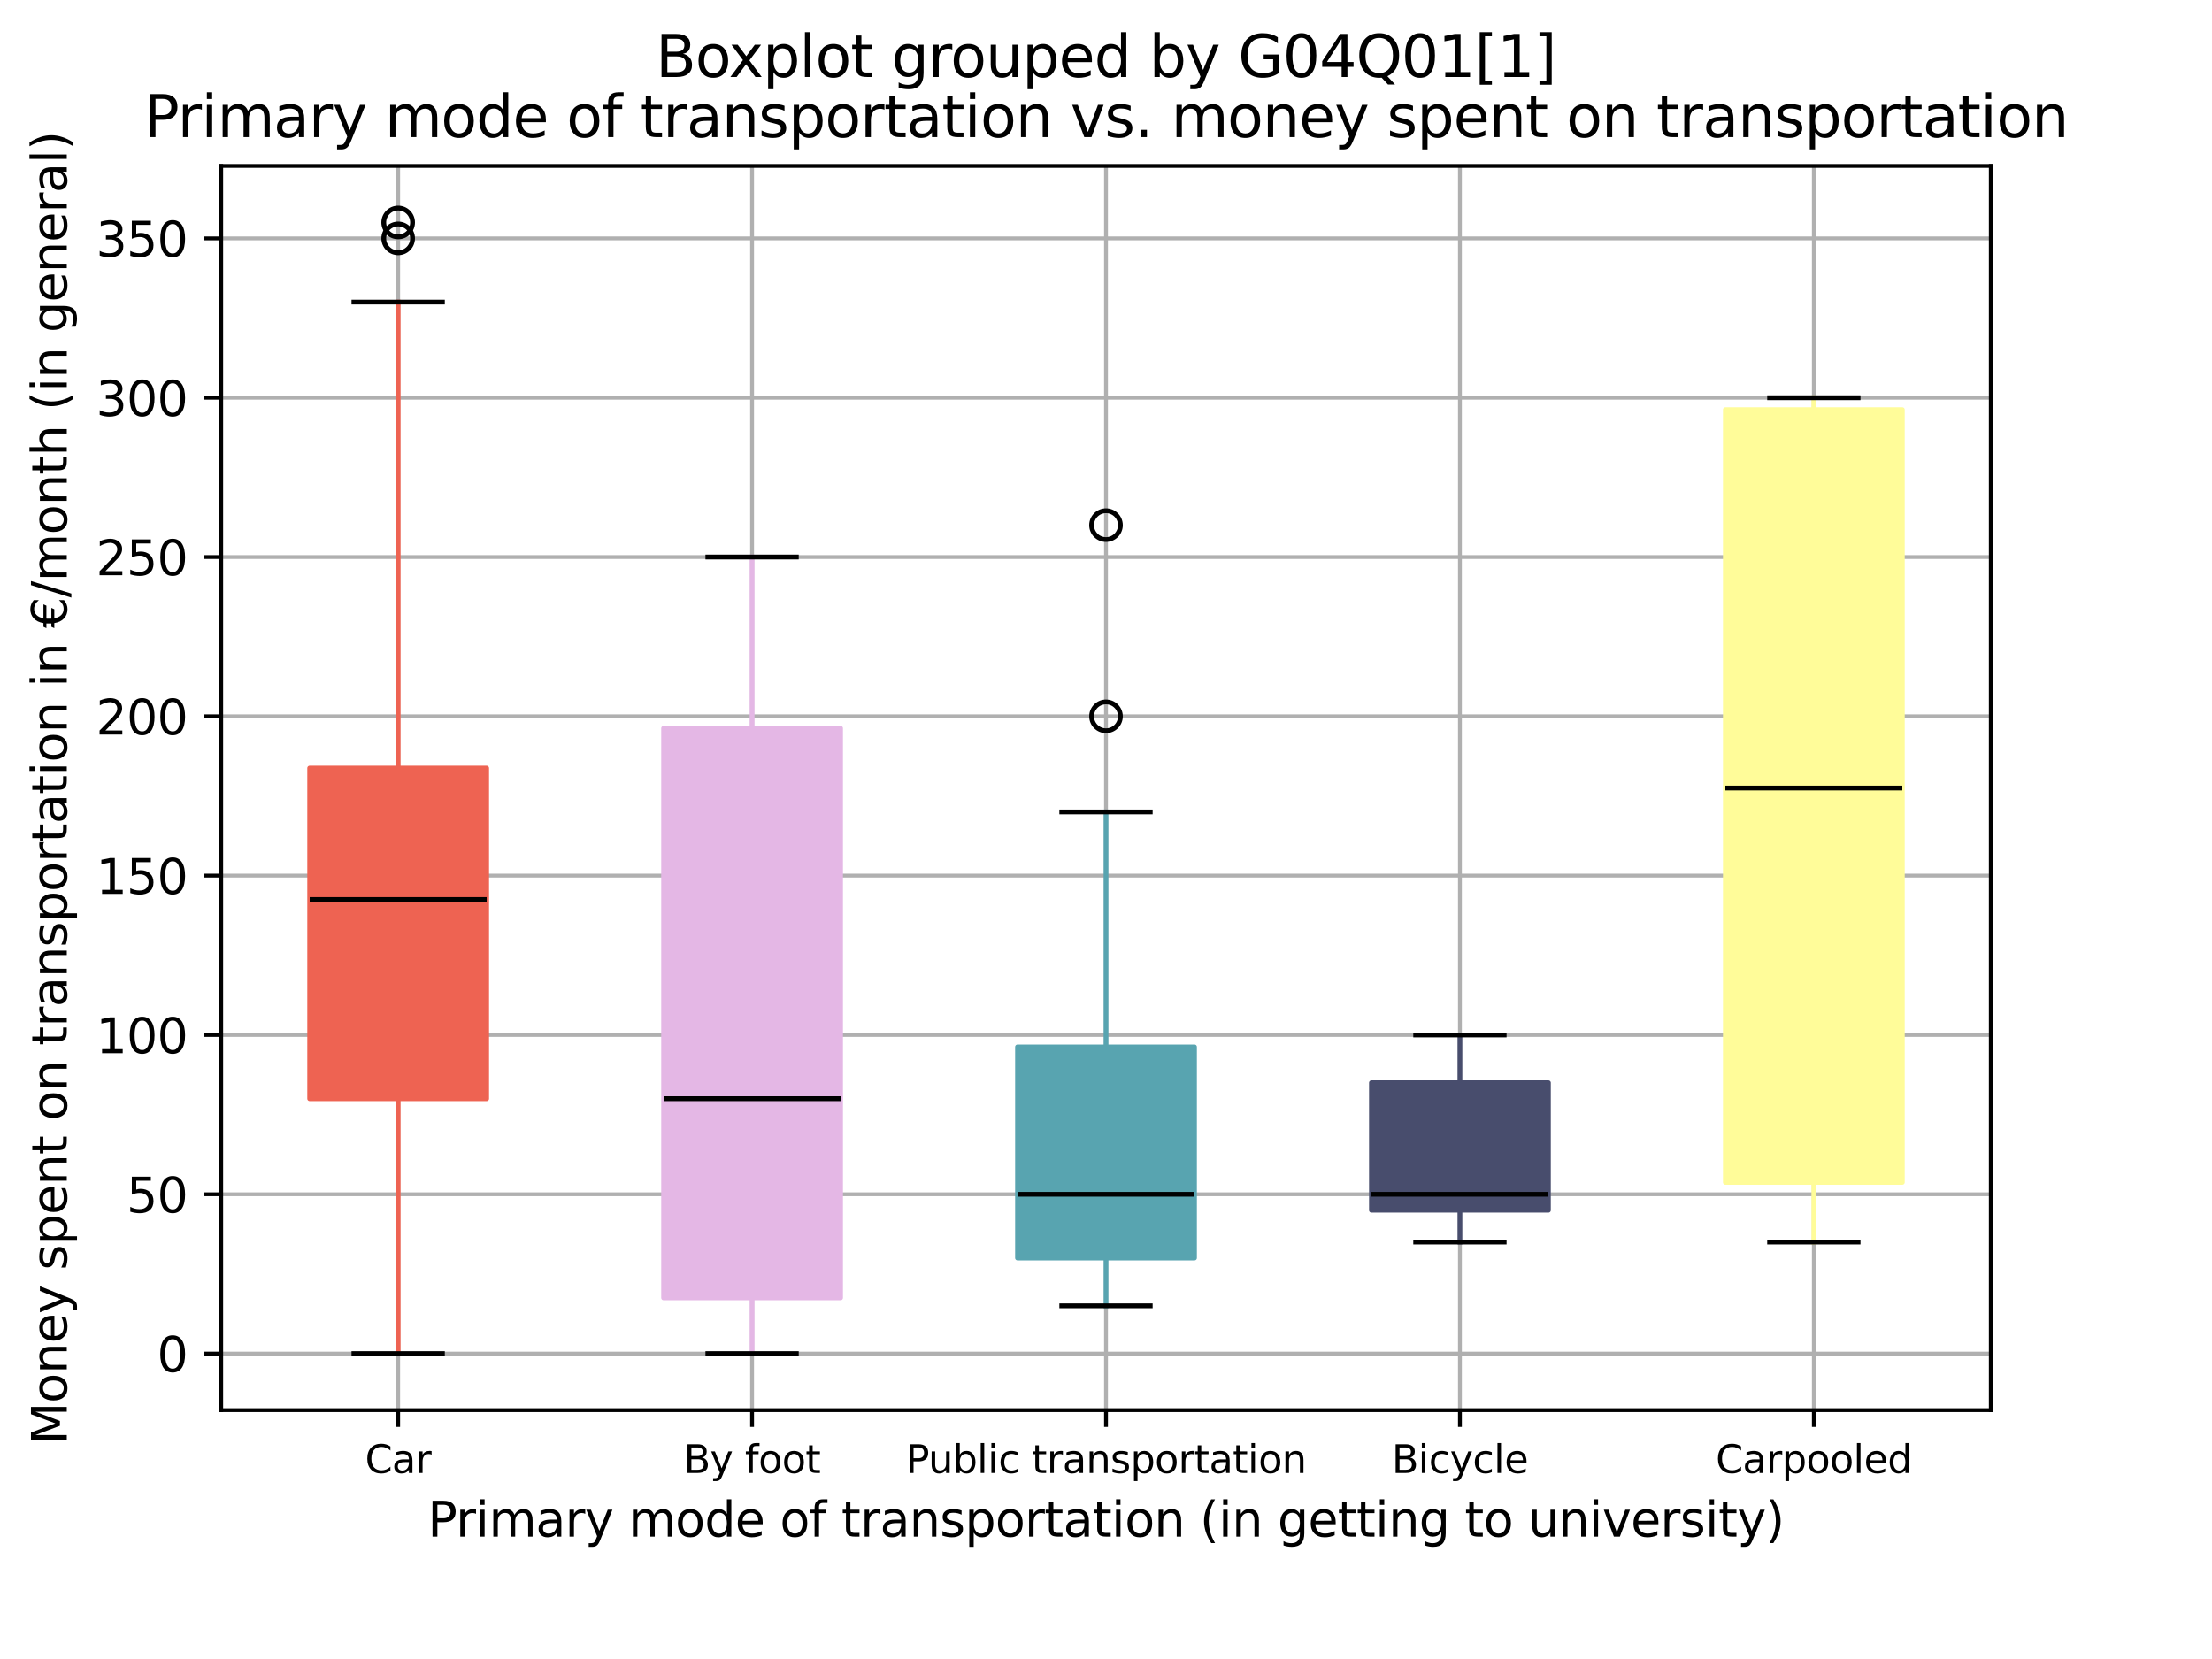 <?xml version="1.0" encoding="utf-8" standalone="no"?>
<!DOCTYPE svg PUBLIC "-//W3C//DTD SVG 1.1//EN"
  "http://www.w3.org/Graphics/SVG/1.1/DTD/svg11.dtd">
<svg xmlns:xlink="http://www.w3.org/1999/xlink" width="460.8pt" height="345.6pt" viewBox="0 0 460.8 345.6" xmlns="http://www.w3.org/2000/svg" version="1.1">
 <defs>
  <style type="text/css">*{stroke-linejoin: round; stroke-linecap: butt}</style>
 </defs>
 <g id="figure_1">
  <g id="patch_1">
   <path d="M 0 345.6 
L 460.8 345.6 
L 460.8 0 
L 0 0 
z
" style="fill: #ffffff"/>
  </g>
  <g id="axes_1">
   <g id="patch_2">
    <path d="M 46.08 293.76 
L 414.72 293.76 
L 414.72 34.56 
L 46.08 34.56 
z
" style="fill: #ffffff"/>
   </g>
   <g id="matplotlib.axis_1">
    <g id="xtick_1">
     <g id="line2d_1">
      <path d="M 82.944 293.76 
L 82.944 34.56 
" clip-path="url(#p3d3457947f)" style="fill: none; stroke: #b0b0b0; stroke-width: 0.8; stroke-linecap: square"/>
     </g>
     <g id="line2d_2">
      <defs>
       <path id="m6d9efd39f6" d="M 0 0 
L 0 3.5 
" style="stroke: #000000; stroke-width: 0.8"/>
      </defs>
      <g>
       <use xlink:href="#m6d9efd39f6" x="82.944" y="293.76" style="stroke: #000000; stroke-width: 0.8"/>
      </g>
     </g>
     <g id="text_1">
      <!-- Car -->
      <g transform="translate(76.055 306.839) scale(0.08 -0.08)">
       <defs>
        <path id="DejaVuSans-43" d="M 4122 4306 
L 4122 3641 
Q 3803 3938 3442 4084 
Q 3081 4231 2675 4231 
Q 1875 4231 1450 3742 
Q 1025 3253 1025 2328 
Q 1025 1406 1450 917 
Q 1875 428 2675 428 
Q 3081 428 3442 575 
Q 3803 722 4122 1019 
L 4122 359 
Q 3791 134 3420 21 
Q 3050 -91 2638 -91 
Q 1578 -91 968 557 
Q 359 1206 359 2328 
Q 359 3453 968 4101 
Q 1578 4750 2638 4750 
Q 3056 4750 3426 4639 
Q 3797 4528 4122 4306 
z
" transform="scale(0.016)"/>
        <path id="DejaVuSans-61" d="M 2194 1759 
Q 1497 1759 1228 1600 
Q 959 1441 959 1056 
Q 959 750 1161 570 
Q 1363 391 1709 391 
Q 2188 391 2477 730 
Q 2766 1069 2766 1631 
L 2766 1759 
L 2194 1759 
z
M 3341 1997 
L 3341 0 
L 2766 0 
L 2766 531 
Q 2569 213 2275 61 
Q 1981 -91 1556 -91 
Q 1019 -91 701 211 
Q 384 513 384 1019 
Q 384 1609 779 1909 
Q 1175 2209 1959 2209 
L 2766 2209 
L 2766 2266 
Q 2766 2663 2505 2880 
Q 2244 3097 1772 3097 
Q 1472 3097 1187 3025 
Q 903 2953 641 2809 
L 641 3341 
Q 956 3463 1253 3523 
Q 1550 3584 1831 3584 
Q 2591 3584 2966 3190 
Q 3341 2797 3341 1997 
z
" transform="scale(0.016)"/>
        <path id="DejaVuSans-72" d="M 2631 2963 
Q 2534 3019 2420 3045 
Q 2306 3072 2169 3072 
Q 1681 3072 1420 2755 
Q 1159 2438 1159 1844 
L 1159 0 
L 581 0 
L 581 3500 
L 1159 3500 
L 1159 2956 
Q 1341 3275 1631 3429 
Q 1922 3584 2338 3584 
Q 2397 3584 2469 3576 
Q 2541 3569 2628 3553 
L 2631 2963 
z
" transform="scale(0.016)"/>
       </defs>
       <use xlink:href="#DejaVuSans-43"/>
       <use xlink:href="#DejaVuSans-61" x="69.824"/>
       <use xlink:href="#DejaVuSans-72" x="131.104"/>
      </g>
     </g>
    </g>
    <g id="xtick_2">
     <g id="line2d_3">
      <path d="M 156.672 293.76 
L 156.672 34.56 
" clip-path="url(#p3d3457947f)" style="fill: none; stroke: #b0b0b0; stroke-width: 0.8; stroke-linecap: square"/>
     </g>
     <g id="line2d_4">
      <g>
       <use xlink:href="#m6d9efd39f6" x="156.672" y="293.76" style="stroke: #000000; stroke-width: 0.8"/>
      </g>
     </g>
     <g id="text_2">
      <!-- By foot -->
      <g transform="translate(142.418 306.839) scale(0.08 -0.08)">
       <defs>
        <path id="DejaVuSans-42" d="M 1259 2228 
L 1259 519 
L 2272 519 
Q 2781 519 3026 730 
Q 3272 941 3272 1375 
Q 3272 1813 3026 2020 
Q 2781 2228 2272 2228 
L 1259 2228 
z
M 1259 4147 
L 1259 2741 
L 2194 2741 
Q 2656 2741 2882 2914 
Q 3109 3088 3109 3444 
Q 3109 3797 2882 3972 
Q 2656 4147 2194 4147 
L 1259 4147 
z
M 628 4666 
L 2241 4666 
Q 2963 4666 3353 4366 
Q 3744 4066 3744 3513 
Q 3744 3084 3544 2831 
Q 3344 2578 2956 2516 
Q 3422 2416 3680 2098 
Q 3938 1781 3938 1306 
Q 3938 681 3513 340 
Q 3088 0 2303 0 
L 628 0 
L 628 4666 
z
" transform="scale(0.016)"/>
        <path id="DejaVuSans-79" d="M 2059 -325 
Q 1816 -950 1584 -1140 
Q 1353 -1331 966 -1331 
L 506 -1331 
L 506 -850 
L 844 -850 
Q 1081 -850 1212 -737 
Q 1344 -625 1503 -206 
L 1606 56 
L 191 3500 
L 800 3500 
L 1894 763 
L 2988 3500 
L 3597 3500 
L 2059 -325 
z
" transform="scale(0.016)"/>
        <path id="DejaVuSans-20" transform="scale(0.016)"/>
        <path id="DejaVuSans-66" d="M 2375 4863 
L 2375 4384 
L 1825 4384 
Q 1516 4384 1395 4259 
Q 1275 4134 1275 3809 
L 1275 3500 
L 2222 3500 
L 2222 3053 
L 1275 3053 
L 1275 0 
L 697 0 
L 697 3053 
L 147 3053 
L 147 3500 
L 697 3500 
L 697 3744 
Q 697 4328 969 4595 
Q 1241 4863 1831 4863 
L 2375 4863 
z
" transform="scale(0.016)"/>
        <path id="DejaVuSans-6f" d="M 1959 3097 
Q 1497 3097 1228 2736 
Q 959 2375 959 1747 
Q 959 1119 1226 758 
Q 1494 397 1959 397 
Q 2419 397 2687 759 
Q 2956 1122 2956 1747 
Q 2956 2369 2687 2733 
Q 2419 3097 1959 3097 
z
M 1959 3584 
Q 2709 3584 3137 3096 
Q 3566 2609 3566 1747 
Q 3566 888 3137 398 
Q 2709 -91 1959 -91 
Q 1206 -91 779 398 
Q 353 888 353 1747 
Q 353 2609 779 3096 
Q 1206 3584 1959 3584 
z
" transform="scale(0.016)"/>
        <path id="DejaVuSans-74" d="M 1172 4494 
L 1172 3500 
L 2356 3500 
L 2356 3053 
L 1172 3053 
L 1172 1153 
Q 1172 725 1289 603 
Q 1406 481 1766 481 
L 2356 481 
L 2356 0 
L 1766 0 
Q 1100 0 847 248 
Q 594 497 594 1153 
L 594 3053 
L 172 3053 
L 172 3500 
L 594 3500 
L 594 4494 
L 1172 4494 
z
" transform="scale(0.016)"/>
       </defs>
       <use xlink:href="#DejaVuSans-42"/>
       <use xlink:href="#DejaVuSans-79" x="68.604"/>
       <use xlink:href="#DejaVuSans-20" x="127.783"/>
       <use xlink:href="#DejaVuSans-66" x="159.57"/>
       <use xlink:href="#DejaVuSans-6f" x="194.775"/>
       <use xlink:href="#DejaVuSans-6f" x="255.957"/>
       <use xlink:href="#DejaVuSans-74" x="317.139"/>
      </g>
     </g>
    </g>
    <g id="xtick_3">
     <g id="line2d_5">
      <path d="M 230.4 293.76 
L 230.4 34.56 
" clip-path="url(#p3d3457947f)" style="fill: none; stroke: #b0b0b0; stroke-width: 0.8; stroke-linecap: square"/>
     </g>
     <g id="line2d_6">
      <g>
       <use xlink:href="#m6d9efd39f6" x="230.4" y="293.76" style="stroke: #000000; stroke-width: 0.8"/>
      </g>
     </g>
     <g id="text_3">
      <!-- Public transportation -->
      <g transform="translate(188.696 306.839) scale(0.08 -0.08)">
       <defs>
        <path id="DejaVuSans-50" d="M 1259 4147 
L 1259 2394 
L 2053 2394 
Q 2494 2394 2734 2622 
Q 2975 2850 2975 3272 
Q 2975 3691 2734 3919 
Q 2494 4147 2053 4147 
L 1259 4147 
z
M 628 4666 
L 2053 4666 
Q 2838 4666 3239 4311 
Q 3641 3956 3641 3272 
Q 3641 2581 3239 2228 
Q 2838 1875 2053 1875 
L 1259 1875 
L 1259 0 
L 628 0 
L 628 4666 
z
" transform="scale(0.016)"/>
        <path id="DejaVuSans-75" d="M 544 1381 
L 544 3500 
L 1119 3500 
L 1119 1403 
Q 1119 906 1312 657 
Q 1506 409 1894 409 
Q 2359 409 2629 706 
Q 2900 1003 2900 1516 
L 2900 3500 
L 3475 3500 
L 3475 0 
L 2900 0 
L 2900 538 
Q 2691 219 2414 64 
Q 2138 -91 1772 -91 
Q 1169 -91 856 284 
Q 544 659 544 1381 
z
M 1991 3584 
L 1991 3584 
z
" transform="scale(0.016)"/>
        <path id="DejaVuSans-62" d="M 3116 1747 
Q 3116 2381 2855 2742 
Q 2594 3103 2138 3103 
Q 1681 3103 1420 2742 
Q 1159 2381 1159 1747 
Q 1159 1113 1420 752 
Q 1681 391 2138 391 
Q 2594 391 2855 752 
Q 3116 1113 3116 1747 
z
M 1159 2969 
Q 1341 3281 1617 3432 
Q 1894 3584 2278 3584 
Q 2916 3584 3314 3078 
Q 3713 2572 3713 1747 
Q 3713 922 3314 415 
Q 2916 -91 2278 -91 
Q 1894 -91 1617 61 
Q 1341 213 1159 525 
L 1159 0 
L 581 0 
L 581 4863 
L 1159 4863 
L 1159 2969 
z
" transform="scale(0.016)"/>
        <path id="DejaVuSans-6c" d="M 603 4863 
L 1178 4863 
L 1178 0 
L 603 0 
L 603 4863 
z
" transform="scale(0.016)"/>
        <path id="DejaVuSans-69" d="M 603 3500 
L 1178 3500 
L 1178 0 
L 603 0 
L 603 3500 
z
M 603 4863 
L 1178 4863 
L 1178 4134 
L 603 4134 
L 603 4863 
z
" transform="scale(0.016)"/>
        <path id="DejaVuSans-63" d="M 3122 3366 
L 3122 2828 
Q 2878 2963 2633 3030 
Q 2388 3097 2138 3097 
Q 1578 3097 1268 2742 
Q 959 2388 959 1747 
Q 959 1106 1268 751 
Q 1578 397 2138 397 
Q 2388 397 2633 464 
Q 2878 531 3122 666 
L 3122 134 
Q 2881 22 2623 -34 
Q 2366 -91 2075 -91 
Q 1284 -91 818 406 
Q 353 903 353 1747 
Q 353 2603 823 3093 
Q 1294 3584 2113 3584 
Q 2378 3584 2631 3529 
Q 2884 3475 3122 3366 
z
" transform="scale(0.016)"/>
        <path id="DejaVuSans-6e" d="M 3513 2113 
L 3513 0 
L 2938 0 
L 2938 2094 
Q 2938 2591 2744 2837 
Q 2550 3084 2163 3084 
Q 1697 3084 1428 2787 
Q 1159 2491 1159 1978 
L 1159 0 
L 581 0 
L 581 3500 
L 1159 3500 
L 1159 2956 
Q 1366 3272 1645 3428 
Q 1925 3584 2291 3584 
Q 2894 3584 3203 3211 
Q 3513 2838 3513 2113 
z
" transform="scale(0.016)"/>
        <path id="DejaVuSans-73" d="M 2834 3397 
L 2834 2853 
Q 2591 2978 2328 3040 
Q 2066 3103 1784 3103 
Q 1356 3103 1142 2972 
Q 928 2841 928 2578 
Q 928 2378 1081 2264 
Q 1234 2150 1697 2047 
L 1894 2003 
Q 2506 1872 2764 1633 
Q 3022 1394 3022 966 
Q 3022 478 2636 193 
Q 2250 -91 1575 -91 
Q 1294 -91 989 -36 
Q 684 19 347 128 
L 347 722 
Q 666 556 975 473 
Q 1284 391 1588 391 
Q 1994 391 2212 530 
Q 2431 669 2431 922 
Q 2431 1156 2273 1281 
Q 2116 1406 1581 1522 
L 1381 1569 
Q 847 1681 609 1914 
Q 372 2147 372 2553 
Q 372 3047 722 3315 
Q 1072 3584 1716 3584 
Q 2034 3584 2315 3537 
Q 2597 3491 2834 3397 
z
" transform="scale(0.016)"/>
        <path id="DejaVuSans-70" d="M 1159 525 
L 1159 -1331 
L 581 -1331 
L 581 3500 
L 1159 3500 
L 1159 2969 
Q 1341 3281 1617 3432 
Q 1894 3584 2278 3584 
Q 2916 3584 3314 3078 
Q 3713 2572 3713 1747 
Q 3713 922 3314 415 
Q 2916 -91 2278 -91 
Q 1894 -91 1617 61 
Q 1341 213 1159 525 
z
M 3116 1747 
Q 3116 2381 2855 2742 
Q 2594 3103 2138 3103 
Q 1681 3103 1420 2742 
Q 1159 2381 1159 1747 
Q 1159 1113 1420 752 
Q 1681 391 2138 391 
Q 2594 391 2855 752 
Q 3116 1113 3116 1747 
z
" transform="scale(0.016)"/>
       </defs>
       <use xlink:href="#DejaVuSans-50"/>
       <use xlink:href="#DejaVuSans-75" x="58.553"/>
       <use xlink:href="#DejaVuSans-62" x="121.932"/>
       <use xlink:href="#DejaVuSans-6c" x="185.408"/>
       <use xlink:href="#DejaVuSans-69" x="213.191"/>
       <use xlink:href="#DejaVuSans-63" x="240.975"/>
       <use xlink:href="#DejaVuSans-20" x="295.955"/>
       <use xlink:href="#DejaVuSans-74" x="327.742"/>
       <use xlink:href="#DejaVuSans-72" x="366.951"/>
       <use xlink:href="#DejaVuSans-61" x="408.064"/>
       <use xlink:href="#DejaVuSans-6e" x="469.344"/>
       <use xlink:href="#DejaVuSans-73" x="532.723"/>
       <use xlink:href="#DejaVuSans-70" x="584.822"/>
       <use xlink:href="#DejaVuSans-6f" x="648.299"/>
       <use xlink:href="#DejaVuSans-72" x="709.48"/>
       <use xlink:href="#DejaVuSans-74" x="750.594"/>
       <use xlink:href="#DejaVuSans-61" x="789.803"/>
       <use xlink:href="#DejaVuSans-74" x="851.082"/>
       <use xlink:href="#DejaVuSans-69" x="890.291"/>
       <use xlink:href="#DejaVuSans-6f" x="918.074"/>
       <use xlink:href="#DejaVuSans-6e" x="979.256"/>
      </g>
     </g>
    </g>
    <g id="xtick_4">
     <g id="line2d_7">
      <path d="M 304.128 293.76 
L 304.128 34.56 
" clip-path="url(#p3d3457947f)" style="fill: none; stroke: #b0b0b0; stroke-width: 0.8; stroke-linecap: square"/>
     </g>
     <g id="line2d_8">
      <g>
       <use xlink:href="#m6d9efd39f6" x="304.128" y="293.76" style="stroke: #000000; stroke-width: 0.8"/>
      </g>
     </g>
     <g id="text_4">
      <!-- Bicycle -->
      <g transform="translate(289.934 306.839) scale(0.08 -0.08)">
       <defs>
        <path id="DejaVuSans-65" d="M 3597 1894 
L 3597 1613 
L 953 1613 
Q 991 1019 1311 708 
Q 1631 397 2203 397 
Q 2534 397 2845 478 
Q 3156 559 3463 722 
L 3463 178 
Q 3153 47 2828 -22 
Q 2503 -91 2169 -91 
Q 1331 -91 842 396 
Q 353 884 353 1716 
Q 353 2575 817 3079 
Q 1281 3584 2069 3584 
Q 2775 3584 3186 3129 
Q 3597 2675 3597 1894 
z
M 3022 2063 
Q 3016 2534 2758 2815 
Q 2500 3097 2075 3097 
Q 1594 3097 1305 2825 
Q 1016 2553 972 2059 
L 3022 2063 
z
" transform="scale(0.016)"/>
       </defs>
       <use xlink:href="#DejaVuSans-42"/>
       <use xlink:href="#DejaVuSans-69" x="68.604"/>
       <use xlink:href="#DejaVuSans-63" x="96.387"/>
       <use xlink:href="#DejaVuSans-79" x="151.367"/>
       <use xlink:href="#DejaVuSans-63" x="210.547"/>
       <use xlink:href="#DejaVuSans-6c" x="265.527"/>
       <use xlink:href="#DejaVuSans-65" x="293.311"/>
      </g>
     </g>
    </g>
    <g id="xtick_5">
     <g id="line2d_9">
      <path d="M 377.856 293.76 
L 377.856 34.56 
" clip-path="url(#p3d3457947f)" style="fill: none; stroke: #b0b0b0; stroke-width: 0.8; stroke-linecap: square"/>
     </g>
     <g id="line2d_10">
      <g>
       <use xlink:href="#m6d9efd39f6" x="377.856" y="293.76" style="stroke: #000000; stroke-width: 0.8"/>
      </g>
     </g>
     <g id="text_5">
      <!-- Carpooled -->
      <g transform="translate(357.421 306.839) scale(0.08 -0.08)">
       <defs>
        <path id="DejaVuSans-64" d="M 2906 2969 
L 2906 4863 
L 3481 4863 
L 3481 0 
L 2906 0 
L 2906 525 
Q 2725 213 2448 61 
Q 2172 -91 1784 -91 
Q 1150 -91 751 415 
Q 353 922 353 1747 
Q 353 2572 751 3078 
Q 1150 3584 1784 3584 
Q 2172 3584 2448 3432 
Q 2725 3281 2906 2969 
z
M 947 1747 
Q 947 1113 1208 752 
Q 1469 391 1925 391 
Q 2381 391 2643 752 
Q 2906 1113 2906 1747 
Q 2906 2381 2643 2742 
Q 2381 3103 1925 3103 
Q 1469 3103 1208 2742 
Q 947 2381 947 1747 
z
" transform="scale(0.016)"/>
       </defs>
       <use xlink:href="#DejaVuSans-43"/>
       <use xlink:href="#DejaVuSans-61" x="69.824"/>
       <use xlink:href="#DejaVuSans-72" x="131.104"/>
       <use xlink:href="#DejaVuSans-70" x="172.217"/>
       <use xlink:href="#DejaVuSans-6f" x="235.693"/>
       <use xlink:href="#DejaVuSans-6f" x="296.875"/>
       <use xlink:href="#DejaVuSans-6c" x="358.057"/>
       <use xlink:href="#DejaVuSans-65" x="385.84"/>
       <use xlink:href="#DejaVuSans-64" x="447.363"/>
      </g>
     </g>
    </g>
    <g id="text_6">
     <!-- Primary mode of transportation (in getting to university) -->
     <g transform="translate(89.098 320.101) scale(0.1 -0.1)">
      <defs>
       <path id="DejaVuSans-6d" d="M 3328 2828 
Q 3544 3216 3844 3400 
Q 4144 3584 4550 3584 
Q 5097 3584 5394 3201 
Q 5691 2819 5691 2113 
L 5691 0 
L 5113 0 
L 5113 2094 
Q 5113 2597 4934 2840 
Q 4756 3084 4391 3084 
Q 3944 3084 3684 2787 
Q 3425 2491 3425 1978 
L 3425 0 
L 2847 0 
L 2847 2094 
Q 2847 2600 2669 2842 
Q 2491 3084 2119 3084 
Q 1678 3084 1418 2786 
Q 1159 2488 1159 1978 
L 1159 0 
L 581 0 
L 581 3500 
L 1159 3500 
L 1159 2956 
Q 1356 3278 1631 3431 
Q 1906 3584 2284 3584 
Q 2666 3584 2933 3390 
Q 3200 3197 3328 2828 
z
" transform="scale(0.016)"/>
       <path id="DejaVuSans-28" d="M 1984 4856 
Q 1566 4138 1362 3434 
Q 1159 2731 1159 2009 
Q 1159 1288 1364 580 
Q 1569 -128 1984 -844 
L 1484 -844 
Q 1016 -109 783 600 
Q 550 1309 550 2009 
Q 550 2706 781 3412 
Q 1013 4119 1484 4856 
L 1984 4856 
z
" transform="scale(0.016)"/>
       <path id="DejaVuSans-67" d="M 2906 1791 
Q 2906 2416 2648 2759 
Q 2391 3103 1925 3103 
Q 1463 3103 1205 2759 
Q 947 2416 947 1791 
Q 947 1169 1205 825 
Q 1463 481 1925 481 
Q 2391 481 2648 825 
Q 2906 1169 2906 1791 
z
M 3481 434 
Q 3481 -459 3084 -895 
Q 2688 -1331 1869 -1331 
Q 1566 -1331 1297 -1286 
Q 1028 -1241 775 -1147 
L 775 -588 
Q 1028 -725 1275 -790 
Q 1522 -856 1778 -856 
Q 2344 -856 2625 -561 
Q 2906 -266 2906 331 
L 2906 616 
Q 2728 306 2450 153 
Q 2172 0 1784 0 
Q 1141 0 747 490 
Q 353 981 353 1791 
Q 353 2603 747 3093 
Q 1141 3584 1784 3584 
Q 2172 3584 2450 3431 
Q 2728 3278 2906 2969 
L 2906 3500 
L 3481 3500 
L 3481 434 
z
" transform="scale(0.016)"/>
       <path id="DejaVuSans-76" d="M 191 3500 
L 800 3500 
L 1894 563 
L 2988 3500 
L 3597 3500 
L 2284 0 
L 1503 0 
L 191 3500 
z
" transform="scale(0.016)"/>
       <path id="DejaVuSans-29" d="M 513 4856 
L 1013 4856 
Q 1481 4119 1714 3412 
Q 1947 2706 1947 2009 
Q 1947 1309 1714 600 
Q 1481 -109 1013 -844 
L 513 -844 
Q 928 -128 1133 580 
Q 1338 1288 1338 2009 
Q 1338 2731 1133 3434 
Q 928 4138 513 4856 
z
" transform="scale(0.016)"/>
      </defs>
      <use xlink:href="#DejaVuSans-50"/>
      <use xlink:href="#DejaVuSans-72" x="58.553"/>
      <use xlink:href="#DejaVuSans-69" x="99.666"/>
      <use xlink:href="#DejaVuSans-6d" x="127.449"/>
      <use xlink:href="#DejaVuSans-61" x="224.861"/>
      <use xlink:href="#DejaVuSans-72" x="286.141"/>
      <use xlink:href="#DejaVuSans-79" x="327.254"/>
      <use xlink:href="#DejaVuSans-20" x="386.434"/>
      <use xlink:href="#DejaVuSans-6d" x="418.221"/>
      <use xlink:href="#DejaVuSans-6f" x="515.633"/>
      <use xlink:href="#DejaVuSans-64" x="576.814"/>
      <use xlink:href="#DejaVuSans-65" x="640.291"/>
      <use xlink:href="#DejaVuSans-20" x="701.814"/>
      <use xlink:href="#DejaVuSans-6f" x="733.602"/>
      <use xlink:href="#DejaVuSans-66" x="794.783"/>
      <use xlink:href="#DejaVuSans-20" x="829.988"/>
      <use xlink:href="#DejaVuSans-74" x="861.775"/>
      <use xlink:href="#DejaVuSans-72" x="900.984"/>
      <use xlink:href="#DejaVuSans-61" x="942.098"/>
      <use xlink:href="#DejaVuSans-6e" x="1003.377"/>
      <use xlink:href="#DejaVuSans-73" x="1066.756"/>
      <use xlink:href="#DejaVuSans-70" x="1118.855"/>
      <use xlink:href="#DejaVuSans-6f" x="1182.332"/>
      <use xlink:href="#DejaVuSans-72" x="1243.514"/>
      <use xlink:href="#DejaVuSans-74" x="1284.627"/>
      <use xlink:href="#DejaVuSans-61" x="1323.836"/>
      <use xlink:href="#DejaVuSans-74" x="1385.115"/>
      <use xlink:href="#DejaVuSans-69" x="1424.324"/>
      <use xlink:href="#DejaVuSans-6f" x="1452.107"/>
      <use xlink:href="#DejaVuSans-6e" x="1513.289"/>
      <use xlink:href="#DejaVuSans-20" x="1576.668"/>
      <use xlink:href="#DejaVuSans-28" x="1608.455"/>
      <use xlink:href="#DejaVuSans-69" x="1647.469"/>
      <use xlink:href="#DejaVuSans-6e" x="1675.252"/>
      <use xlink:href="#DejaVuSans-20" x="1738.631"/>
      <use xlink:href="#DejaVuSans-67" x="1770.418"/>
      <use xlink:href="#DejaVuSans-65" x="1833.895"/>
      <use xlink:href="#DejaVuSans-74" x="1895.418"/>
      <use xlink:href="#DejaVuSans-74" x="1934.627"/>
      <use xlink:href="#DejaVuSans-69" x="1973.836"/>
      <use xlink:href="#DejaVuSans-6e" x="2001.619"/>
      <use xlink:href="#DejaVuSans-67" x="2064.998"/>
      <use xlink:href="#DejaVuSans-20" x="2128.475"/>
      <use xlink:href="#DejaVuSans-74" x="2160.262"/>
      <use xlink:href="#DejaVuSans-6f" x="2199.471"/>
      <use xlink:href="#DejaVuSans-20" x="2260.652"/>
      <use xlink:href="#DejaVuSans-75" x="2292.439"/>
      <use xlink:href="#DejaVuSans-6e" x="2355.818"/>
      <use xlink:href="#DejaVuSans-69" x="2419.197"/>
      <use xlink:href="#DejaVuSans-76" x="2446.98"/>
      <use xlink:href="#DejaVuSans-65" x="2506.16"/>
      <use xlink:href="#DejaVuSans-72" x="2567.684"/>
      <use xlink:href="#DejaVuSans-73" x="2608.797"/>
      <use xlink:href="#DejaVuSans-69" x="2660.896"/>
      <use xlink:href="#DejaVuSans-74" x="2688.68"/>
      <use xlink:href="#DejaVuSans-79" x="2727.889"/>
      <use xlink:href="#DejaVuSans-29" x="2787.068"/>
     </g>
    </g>
   </g>
   <g id="matplotlib.axis_2">
    <g id="ytick_1">
     <g id="line2d_11">
      <path d="M 46.08 281.978 
L 414.72 281.978 
" clip-path="url(#p3d3457947f)" style="fill: none; stroke: #b0b0b0; stroke-width: 0.8; stroke-linecap: square"/>
     </g>
     <g id="line2d_12">
      <defs>
       <path id="m79213c4120" d="M 0 0 
L -3.5 0 
" style="stroke: #000000; stroke-width: 0.8"/>
      </defs>
      <g>
       <use xlink:href="#m79213c4120" x="46.08" y="281.978" style="stroke: #000000; stroke-width: 0.8"/>
      </g>
     </g>
     <g id="text_7">
      <!-- 0 -->
      <g transform="translate(32.718 285.777) scale(0.1 -0.1)">
       <defs>
        <path id="DejaVuSans-30" d="M 2034 4250 
Q 1547 4250 1301 3770 
Q 1056 3291 1056 2328 
Q 1056 1369 1301 889 
Q 1547 409 2034 409 
Q 2525 409 2770 889 
Q 3016 1369 3016 2328 
Q 3016 3291 2770 3770 
Q 2525 4250 2034 4250 
z
M 2034 4750 
Q 2819 4750 3233 4129 
Q 3647 3509 3647 2328 
Q 3647 1150 3233 529 
Q 2819 -91 2034 -91 
Q 1250 -91 836 529 
Q 422 1150 422 2328 
Q 422 3509 836 4129 
Q 1250 4750 2034 4750 
z
" transform="scale(0.016)"/>
       </defs>
       <use xlink:href="#DejaVuSans-30"/>
      </g>
     </g>
    </g>
    <g id="ytick_2">
     <g id="line2d_13">
      <path d="M 46.08 248.79 
L 414.72 248.79 
" clip-path="url(#p3d3457947f)" style="fill: none; stroke: #b0b0b0; stroke-width: 0.8; stroke-linecap: square"/>
     </g>
     <g id="line2d_14">
      <g>
       <use xlink:href="#m79213c4120" x="46.08" y="248.79" style="stroke: #000000; stroke-width: 0.8"/>
      </g>
     </g>
     <g id="text_8">
      <!-- 50 -->
      <g transform="translate(26.355 252.589) scale(0.1 -0.1)">
       <defs>
        <path id="DejaVuSans-35" d="M 691 4666 
L 3169 4666 
L 3169 4134 
L 1269 4134 
L 1269 2991 
Q 1406 3038 1543 3061 
Q 1681 3084 1819 3084 
Q 2600 3084 3056 2656 
Q 3513 2228 3513 1497 
Q 3513 744 3044 326 
Q 2575 -91 1722 -91 
Q 1428 -91 1123 -41 
Q 819 9 494 109 
L 494 744 
Q 775 591 1075 516 
Q 1375 441 1709 441 
Q 2250 441 2565 725 
Q 2881 1009 2881 1497 
Q 2881 1984 2565 2268 
Q 2250 2553 1709 2553 
Q 1456 2553 1204 2497 
Q 953 2441 691 2322 
L 691 4666 
z
" transform="scale(0.016)"/>
       </defs>
       <use xlink:href="#DejaVuSans-35"/>
       <use xlink:href="#DejaVuSans-30" x="63.623"/>
      </g>
     </g>
    </g>
    <g id="ytick_3">
     <g id="line2d_15">
      <path d="M 46.08 215.602 
L 414.72 215.602 
" clip-path="url(#p3d3457947f)" style="fill: none; stroke: #b0b0b0; stroke-width: 0.8; stroke-linecap: square"/>
     </g>
     <g id="line2d_16">
      <g>
       <use xlink:href="#m79213c4120" x="46.08" y="215.602" style="stroke: #000000; stroke-width: 0.8"/>
      </g>
     </g>
     <g id="text_9">
      <!-- 100 -->
      <g transform="translate(19.992 219.401) scale(0.1 -0.1)">
       <defs>
        <path id="DejaVuSans-31" d="M 794 531 
L 1825 531 
L 1825 4091 
L 703 3866 
L 703 4441 
L 1819 4666 
L 2450 4666 
L 2450 531 
L 3481 531 
L 3481 0 
L 794 0 
L 794 531 
z
" transform="scale(0.016)"/>
       </defs>
       <use xlink:href="#DejaVuSans-31"/>
       <use xlink:href="#DejaVuSans-30" x="63.623"/>
       <use xlink:href="#DejaVuSans-30" x="127.246"/>
      </g>
     </g>
    </g>
    <g id="ytick_4">
     <g id="line2d_17">
      <path d="M 46.08 182.414 
L 414.72 182.414 
" clip-path="url(#p3d3457947f)" style="fill: none; stroke: #b0b0b0; stroke-width: 0.8; stroke-linecap: square"/>
     </g>
     <g id="line2d_18">
      <g>
       <use xlink:href="#m79213c4120" x="46.08" y="182.414" style="stroke: #000000; stroke-width: 0.8"/>
      </g>
     </g>
     <g id="text_10">
      <!-- 150 -->
      <g transform="translate(19.992 186.213) scale(0.1 -0.1)">
       <use xlink:href="#DejaVuSans-31"/>
       <use xlink:href="#DejaVuSans-35" x="63.623"/>
       <use xlink:href="#DejaVuSans-30" x="127.246"/>
      </g>
     </g>
    </g>
    <g id="ytick_5">
     <g id="line2d_19">
      <path d="M 46.08 149.225 
L 414.72 149.225 
" clip-path="url(#p3d3457947f)" style="fill: none; stroke: #b0b0b0; stroke-width: 0.8; stroke-linecap: square"/>
     </g>
     <g id="line2d_20">
      <g>
       <use xlink:href="#m79213c4120" x="46.08" y="149.225" style="stroke: #000000; stroke-width: 0.8"/>
      </g>
     </g>
     <g id="text_11">
      <!-- 200 -->
      <g transform="translate(19.992 153.025) scale(0.1 -0.1)">
       <defs>
        <path id="DejaVuSans-32" d="M 1228 531 
L 3431 531 
L 3431 0 
L 469 0 
L 469 531 
Q 828 903 1448 1529 
Q 2069 2156 2228 2338 
Q 2531 2678 2651 2914 
Q 2772 3150 2772 3378 
Q 2772 3750 2511 3984 
Q 2250 4219 1831 4219 
Q 1534 4219 1204 4116 
Q 875 4013 500 3803 
L 500 4441 
Q 881 4594 1212 4672 
Q 1544 4750 1819 4750 
Q 2544 4750 2975 4387 
Q 3406 4025 3406 3419 
Q 3406 3131 3298 2873 
Q 3191 2616 2906 2266 
Q 2828 2175 2409 1742 
Q 1991 1309 1228 531 
z
" transform="scale(0.016)"/>
       </defs>
       <use xlink:href="#DejaVuSans-32"/>
       <use xlink:href="#DejaVuSans-30" x="63.623"/>
       <use xlink:href="#DejaVuSans-30" x="127.246"/>
      </g>
     </g>
    </g>
    <g id="ytick_6">
     <g id="line2d_21">
      <path d="M 46.08 116.037 
L 414.72 116.037 
" clip-path="url(#p3d3457947f)" style="fill: none; stroke: #b0b0b0; stroke-width: 0.8; stroke-linecap: square"/>
     </g>
     <g id="line2d_22">
      <g>
       <use xlink:href="#m79213c4120" x="46.08" y="116.037" style="stroke: #000000; stroke-width: 0.8"/>
      </g>
     </g>
     <g id="text_12">
      <!-- 250 -->
      <g transform="translate(19.992 119.836) scale(0.1 -0.1)">
       <use xlink:href="#DejaVuSans-32"/>
       <use xlink:href="#DejaVuSans-35" x="63.623"/>
       <use xlink:href="#DejaVuSans-30" x="127.246"/>
      </g>
     </g>
    </g>
    <g id="ytick_7">
     <g id="line2d_23">
      <path d="M 46.08 82.849 
L 414.72 82.849 
" clip-path="url(#p3d3457947f)" style="fill: none; stroke: #b0b0b0; stroke-width: 0.8; stroke-linecap: square"/>
     </g>
     <g id="line2d_24">
      <g>
       <use xlink:href="#m79213c4120" x="46.08" y="82.849" style="stroke: #000000; stroke-width: 0.8"/>
      </g>
     </g>
     <g id="text_13">
      <!-- 300 -->
      <g transform="translate(19.992 86.648) scale(0.1 -0.1)">
       <defs>
        <path id="DejaVuSans-33" d="M 2597 2516 
Q 3050 2419 3304 2112 
Q 3559 1806 3559 1356 
Q 3559 666 3084 287 
Q 2609 -91 1734 -91 
Q 1441 -91 1130 -33 
Q 819 25 488 141 
L 488 750 
Q 750 597 1062 519 
Q 1375 441 1716 441 
Q 2309 441 2620 675 
Q 2931 909 2931 1356 
Q 2931 1769 2642 2001 
Q 2353 2234 1838 2234 
L 1294 2234 
L 1294 2753 
L 1863 2753 
Q 2328 2753 2575 2939 
Q 2822 3125 2822 3475 
Q 2822 3834 2567 4026 
Q 2313 4219 1838 4219 
Q 1578 4219 1281 4162 
Q 984 4106 628 3988 
L 628 4550 
Q 988 4650 1302 4700 
Q 1616 4750 1894 4750 
Q 2613 4750 3031 4423 
Q 3450 4097 3450 3541 
Q 3450 3153 3228 2886 
Q 3006 2619 2597 2516 
z
" transform="scale(0.016)"/>
       </defs>
       <use xlink:href="#DejaVuSans-33"/>
       <use xlink:href="#DejaVuSans-30" x="63.623"/>
       <use xlink:href="#DejaVuSans-30" x="127.246"/>
      </g>
     </g>
    </g>
    <g id="ytick_8">
     <g id="line2d_25">
      <path d="M 46.08 49.661 
L 414.72 49.661 
" clip-path="url(#p3d3457947f)" style="fill: none; stroke: #b0b0b0; stroke-width: 0.8; stroke-linecap: square"/>
     </g>
     <g id="line2d_26">
      <g>
       <use xlink:href="#m79213c4120" x="46.08" y="49.661" style="stroke: #000000; stroke-width: 0.8"/>
      </g>
     </g>
     <g id="text_14">
      <!-- 350 -->
      <g transform="translate(19.992 53.46) scale(0.1 -0.1)">
       <use xlink:href="#DejaVuSans-33"/>
       <use xlink:href="#DejaVuSans-35" x="63.623"/>
       <use xlink:href="#DejaVuSans-30" x="127.246"/>
      </g>
     </g>
    </g>
    <g id="text_15">
     <!-- Money spent on transportation in €/month (in general) -->
     <g transform="translate(13.913 300.933) rotate(-90) scale(0.1 -0.1)">
      <defs>
       <path id="DejaVuSans-4d" d="M 628 4666 
L 1569 4666 
L 2759 1491 
L 3956 4666 
L 4897 4666 
L 4897 0 
L 4281 0 
L 4281 4097 
L 3078 897 
L 2444 897 
L 1241 4097 
L 1241 0 
L 628 0 
L 628 4666 
z
" transform="scale(0.016)"/>
       <path id="DejaVuSans-20ac" d="M 3647 4306 
L 3647 3641 
Q 3363 3969 3098 4109 
Q 2834 4250 2516 4250 
Q 2025 4250 1709 3937 
Q 1394 3625 1294 3041 
L 3097 3041 
L 2925 2656 
L 1244 2656 
Q 1238 2581 1236 2509 
Q 1234 2438 1234 2328 
Q 1234 2228 1236 2156 
Q 1238 2084 1244 2009 
L 2638 2009 
L 2463 1625 
L 1294 1625 
Q 1394 1041 1709 725 
Q 2025 409 2516 409 
Q 2834 409 3098 550 
Q 3363 691 3647 1019 
L 3647 359 
Q 3369 134 3080 21 
Q 2791 -91 2491 -91 
Q 1750 -91 1267 362 
Q 784 816 659 1625 
L 0 1625 
L 172 2009 
L 606 2009 
Q 606 2081 604 2154 
Q 603 2228 603 2328 
Q 603 2438 604 2511 
Q 606 2584 606 2656 
L 0 2656 
L 172 3041 
L 659 3041 
Q 784 3844 1268 4297 
Q 1753 4750 2491 4750 
Q 2797 4750 3086 4639 
Q 3375 4528 3647 4306 
z
" transform="scale(0.016)"/>
       <path id="DejaVuSans-2f" d="M 1625 4666 
L 2156 4666 
L 531 -594 
L 0 -594 
L 1625 4666 
z
" transform="scale(0.016)"/>
       <path id="DejaVuSans-68" d="M 3513 2113 
L 3513 0 
L 2938 0 
L 2938 2094 
Q 2938 2591 2744 2837 
Q 2550 3084 2163 3084 
Q 1697 3084 1428 2787 
Q 1159 2491 1159 1978 
L 1159 0 
L 581 0 
L 581 4863 
L 1159 4863 
L 1159 2956 
Q 1366 3272 1645 3428 
Q 1925 3584 2291 3584 
Q 2894 3584 3203 3211 
Q 3513 2838 3513 2113 
z
" transform="scale(0.016)"/>
      </defs>
      <use xlink:href="#DejaVuSans-4d"/>
      <use xlink:href="#DejaVuSans-6f" x="86.279"/>
      <use xlink:href="#DejaVuSans-6e" x="147.461"/>
      <use xlink:href="#DejaVuSans-65" x="210.84"/>
      <use xlink:href="#DejaVuSans-79" x="272.363"/>
      <use xlink:href="#DejaVuSans-20" x="331.543"/>
      <use xlink:href="#DejaVuSans-73" x="363.33"/>
      <use xlink:href="#DejaVuSans-70" x="415.43"/>
      <use xlink:href="#DejaVuSans-65" x="478.906"/>
      <use xlink:href="#DejaVuSans-6e" x="540.43"/>
      <use xlink:href="#DejaVuSans-74" x="603.809"/>
      <use xlink:href="#DejaVuSans-20" x="643.018"/>
      <use xlink:href="#DejaVuSans-6f" x="674.805"/>
      <use xlink:href="#DejaVuSans-6e" x="735.986"/>
      <use xlink:href="#DejaVuSans-20" x="799.365"/>
      <use xlink:href="#DejaVuSans-74" x="831.152"/>
      <use xlink:href="#DejaVuSans-72" x="870.361"/>
      <use xlink:href="#DejaVuSans-61" x="911.475"/>
      <use xlink:href="#DejaVuSans-6e" x="972.754"/>
      <use xlink:href="#DejaVuSans-73" x="1036.133"/>
      <use xlink:href="#DejaVuSans-70" x="1088.232"/>
      <use xlink:href="#DejaVuSans-6f" x="1151.709"/>
      <use xlink:href="#DejaVuSans-72" x="1212.891"/>
      <use xlink:href="#DejaVuSans-74" x="1254.004"/>
      <use xlink:href="#DejaVuSans-61" x="1293.213"/>
      <use xlink:href="#DejaVuSans-74" x="1354.492"/>
      <use xlink:href="#DejaVuSans-69" x="1393.701"/>
      <use xlink:href="#DejaVuSans-6f" x="1421.484"/>
      <use xlink:href="#DejaVuSans-6e" x="1482.666"/>
      <use xlink:href="#DejaVuSans-20" x="1546.045"/>
      <use xlink:href="#DejaVuSans-69" x="1577.832"/>
      <use xlink:href="#DejaVuSans-6e" x="1605.615"/>
      <use xlink:href="#DejaVuSans-20" x="1668.994"/>
      <use xlink:href="#DejaVuSans-20ac" x="1700.781"/>
      <use xlink:href="#DejaVuSans-2f" x="1764.404"/>
      <use xlink:href="#DejaVuSans-6d" x="1798.096"/>
      <use xlink:href="#DejaVuSans-6f" x="1895.508"/>
      <use xlink:href="#DejaVuSans-6e" x="1956.689"/>
      <use xlink:href="#DejaVuSans-74" x="2020.068"/>
      <use xlink:href="#DejaVuSans-68" x="2059.277"/>
      <use xlink:href="#DejaVuSans-20" x="2122.656"/>
      <use xlink:href="#DejaVuSans-28" x="2154.443"/>
      <use xlink:href="#DejaVuSans-69" x="2193.457"/>
      <use xlink:href="#DejaVuSans-6e" x="2221.24"/>
      <use xlink:href="#DejaVuSans-20" x="2284.619"/>
      <use xlink:href="#DejaVuSans-67" x="2316.406"/>
      <use xlink:href="#DejaVuSans-65" x="2379.883"/>
      <use xlink:href="#DejaVuSans-6e" x="2441.406"/>
      <use xlink:href="#DejaVuSans-65" x="2504.785"/>
      <use xlink:href="#DejaVuSans-72" x="2566.309"/>
      <use xlink:href="#DejaVuSans-61" x="2607.422"/>
      <use xlink:href="#DejaVuSans-6c" x="2668.701"/>
      <use xlink:href="#DejaVuSans-29" x="2696.484"/>
     </g>
    </g>
   </g>
   <g id="patch_3">
    <path d="M 64.512 228.877 
L 101.376 228.877 
L 101.376 160.011 
L 64.512 160.011 
L 64.512 228.877 
z
" clip-path="url(#p3d3457947f)" style="fill: #ee6352; stroke: #ee6352; stroke-linejoin: miter"/>
   </g>
   <g id="line2d_27">
    <path d="M 82.944 228.877 
L 82.944 281.978 
" clip-path="url(#p3d3457947f)" style="fill: none; stroke: #ee6352; stroke-linecap: square"/>
   </g>
   <g id="line2d_28">
    <path d="M 82.944 160.011 
L 82.944 62.936 
" clip-path="url(#p3d3457947f)" style="fill: none; stroke: #ee6352; stroke-linecap: square"/>
   </g>
   <g id="line2d_29">
    <path d="M 73.728 281.978 
L 92.16 281.978 
" clip-path="url(#p3d3457947f)" style="fill: none; stroke: #000000; stroke-linecap: square"/>
   </g>
   <g id="line2d_30">
    <path d="M 73.728 62.936 
L 92.16 62.936 
" clip-path="url(#p3d3457947f)" style="fill: none; stroke: #000000; stroke-linecap: square"/>
   </g>
   <g id="line2d_31">
    <defs>
     <path id="m49874620df" d="M 0 3 
C 0.796 3 1.559 2.684 2.121 2.121 
C 2.684 1.559 3 0.796 3 0 
C 3 -0.796 2.684 -1.559 2.121 -2.121 
C 1.559 -2.684 0.796 -3 0 -3 
C -0.796 -3 -1.559 -2.684 -2.121 -2.121 
C -2.684 -1.559 -3 -0.796 -3 0 
C -3 0.796 -2.684 1.559 -2.121 2.121 
C -1.559 2.684 -0.796 3 0 3 
z
" style="stroke: #000000"/>
    </defs>
    <g clip-path="url(#p3d3457947f)">
     <use xlink:href="#m49874620df" x="82.944" y="49.661" style="fill-opacity: 0; stroke: #000000"/>
     <use xlink:href="#m49874620df" x="82.944" y="46.342" style="fill-opacity: 0; stroke: #000000"/>
    </g>
   </g>
   <g id="patch_4">
    <path d="M 138.24 270.362 
L 175.104 270.362 
L 175.104 151.714 
L 138.24 151.714 
L 138.24 270.362 
z
" clip-path="url(#p3d3457947f)" style="fill: #e4b7e5; stroke: #e4b7e5; stroke-linejoin: miter"/>
   </g>
   <g id="line2d_32">
    <path d="M 156.672 270.362 
L 156.672 281.978 
" clip-path="url(#p3d3457947f)" style="fill: none; stroke: #e4b7e5; stroke-linecap: square"/>
   </g>
   <g id="line2d_33">
    <path d="M 156.672 151.714 
L 156.672 116.037 
" clip-path="url(#p3d3457947f)" style="fill: none; stroke: #e4b7e5; stroke-linecap: square"/>
   </g>
   <g id="line2d_34">
    <path d="M 147.456 281.978 
L 165.888 281.978 
" clip-path="url(#p3d3457947f)" style="fill: none; stroke: #000000; stroke-linecap: square"/>
   </g>
   <g id="line2d_35">
    <path d="M 147.456 116.037 
L 165.888 116.037 
" clip-path="url(#p3d3457947f)" style="fill: none; stroke: #000000; stroke-linecap: square"/>
   </g>
   <g id="line2d_36"/>
   <g id="patch_5">
    <path d="M 211.968 262.065 
L 248.832 262.065 
L 248.832 218.091 
L 211.968 218.091 
L 211.968 262.065 
z
" clip-path="url(#p3d3457947f)" style="fill: #58a4b0; stroke: #58a4b0; stroke-linejoin: miter"/>
   </g>
   <g id="line2d_37">
    <path d="M 230.4 262.065 
L 230.4 272.022 
" clip-path="url(#p3d3457947f)" style="fill: none; stroke: #58a4b0; stroke-linecap: square"/>
   </g>
   <g id="line2d_38">
    <path d="M 230.4 218.091 
L 230.4 169.138 
" clip-path="url(#p3d3457947f)" style="fill: none; stroke: #58a4b0; stroke-linecap: square"/>
   </g>
   <g id="line2d_39">
    <path d="M 221.184 272.022 
L 239.616 272.022 
" clip-path="url(#p3d3457947f)" style="fill: none; stroke: #000000; stroke-linecap: square"/>
   </g>
   <g id="line2d_40">
    <path d="M 221.184 169.138 
L 239.616 169.138 
" clip-path="url(#p3d3457947f)" style="fill: none; stroke: #000000; stroke-linecap: square"/>
   </g>
   <g id="line2d_41">
    <g clip-path="url(#p3d3457947f)">
     <use xlink:href="#m49874620df" x="230.4" y="109.399" style="fill-opacity: 0; stroke: #000000"/>
     <use xlink:href="#m49874620df" x="230.4" y="149.225" style="fill-opacity: 0; stroke: #000000"/>
    </g>
   </g>
   <g id="patch_6">
    <path d="M 285.696 252.109 
L 322.56 252.109 
L 322.56 225.558 
L 285.696 225.558 
L 285.696 252.109 
z
" clip-path="url(#p3d3457947f)" style="fill: #484d6d; stroke: #484d6d; stroke-linejoin: miter"/>
   </g>
   <g id="line2d_42">
    <path d="M 304.128 252.109 
L 304.128 258.746 
" clip-path="url(#p3d3457947f)" style="fill: none; stroke: #484d6d; stroke-linecap: square"/>
   </g>
   <g id="line2d_43">
    <path d="M 304.128 225.558 
L 304.128 215.602 
" clip-path="url(#p3d3457947f)" style="fill: none; stroke: #484d6d; stroke-linecap: square"/>
   </g>
   <g id="line2d_44">
    <path d="M 294.912 258.746 
L 313.344 258.746 
" clip-path="url(#p3d3457947f)" style="fill: none; stroke: #000000; stroke-linecap: square"/>
   </g>
   <g id="line2d_45">
    <path d="M 294.912 215.602 
L 313.344 215.602 
" clip-path="url(#p3d3457947f)" style="fill: none; stroke: #000000; stroke-linecap: square"/>
   </g>
   <g id="line2d_46"/>
   <g id="patch_7">
    <path d="M 359.424 246.301 
L 396.288 246.301 
L 396.288 85.338 
L 359.424 85.338 
L 359.424 246.301 
z
" clip-path="url(#p3d3457947f)" style="fill: #fffc99; stroke: #fffc99; stroke-linejoin: miter"/>
   </g>
   <g id="line2d_47">
    <path d="M 377.856 246.301 
L 377.856 258.746 
" clip-path="url(#p3d3457947f)" style="fill: none; stroke: #fffc99; stroke-linecap: square"/>
   </g>
   <g id="line2d_48">
    <path d="M 377.856 85.338 
L 377.856 82.849 
" clip-path="url(#p3d3457947f)" style="fill: none; stroke: #fffc99; stroke-linecap: square"/>
   </g>
   <g id="line2d_49">
    <path d="M 368.64 258.746 
L 387.072 258.746 
" clip-path="url(#p3d3457947f)" style="fill: none; stroke: #000000; stroke-linecap: square"/>
   </g>
   <g id="line2d_50">
    <path d="M 368.64 82.849 
L 387.072 82.849 
" clip-path="url(#p3d3457947f)" style="fill: none; stroke: #000000; stroke-linecap: square"/>
   </g>
   <g id="line2d_51"/>
   <g id="line2d_52">
    <path d="M 64.512 187.392 
L 101.376 187.392 
" clip-path="url(#p3d3457947f)" style="fill: none; stroke: #000000"/>
   </g>
   <g id="line2d_53">
    <path d="M 138.24 228.877 
L 175.104 228.877 
" clip-path="url(#p3d3457947f)" style="fill: none; stroke: #000000"/>
   </g>
   <g id="line2d_54">
    <path d="M 211.968 248.79 
L 248.832 248.79 
" clip-path="url(#p3d3457947f)" style="fill: none; stroke: #000000"/>
   </g>
   <g id="line2d_55">
    <path d="M 285.696 248.79 
L 322.56 248.79 
" clip-path="url(#p3d3457947f)" style="fill: none; stroke: #000000"/>
   </g>
   <g id="line2d_56">
    <path d="M 359.424 164.16 
L 396.288 164.16 
" clip-path="url(#p3d3457947f)" style="fill: none; stroke: #000000"/>
   </g>
   <g id="patch_8">
    <path d="M 46.08 293.76 
L 46.08 34.56 
" style="fill: none; stroke: #000000; stroke-width: 0.8; stroke-linejoin: miter; stroke-linecap: square"/>
   </g>
   <g id="patch_9">
    <path d="M 414.72 293.76 
L 414.72 34.56 
" style="fill: none; stroke: #000000; stroke-width: 0.8; stroke-linejoin: miter; stroke-linecap: square"/>
   </g>
   <g id="patch_10">
    <path d="M 46.08 293.76 
L 414.72 293.76 
" style="fill: none; stroke: #000000; stroke-width: 0.8; stroke-linejoin: miter; stroke-linecap: square"/>
   </g>
   <g id="patch_11">
    <path d="M 46.08 34.56 
L 414.72 34.56 
" style="fill: none; stroke: #000000; stroke-width: 0.8; stroke-linejoin: miter; stroke-linecap: square"/>
   </g>
   <g id="text_16">
    <!--  -->
    <g transform="translate(230.4 15.123) scale(0.12 -0.12)"/>
    <!-- Primary mode of transportation vs. money spent on transportation -->
    <g transform="translate(29.975 28.56) scale(0.12 -0.12)">
     <defs>
      <path id="DejaVuSans-2e" d="M 684 794 
L 1344 794 
L 1344 0 
L 684 0 
L 684 794 
z
" transform="scale(0.016)"/>
     </defs>
     <use xlink:href="#DejaVuSans-50"/>
     <use xlink:href="#DejaVuSans-72" x="58.553"/>
     <use xlink:href="#DejaVuSans-69" x="99.666"/>
     <use xlink:href="#DejaVuSans-6d" x="127.449"/>
     <use xlink:href="#DejaVuSans-61" x="224.861"/>
     <use xlink:href="#DejaVuSans-72" x="286.141"/>
     <use xlink:href="#DejaVuSans-79" x="327.254"/>
     <use xlink:href="#DejaVuSans-20" x="386.434"/>
     <use xlink:href="#DejaVuSans-6d" x="418.221"/>
     <use xlink:href="#DejaVuSans-6f" x="515.633"/>
     <use xlink:href="#DejaVuSans-64" x="576.814"/>
     <use xlink:href="#DejaVuSans-65" x="640.291"/>
     <use xlink:href="#DejaVuSans-20" x="701.814"/>
     <use xlink:href="#DejaVuSans-6f" x="733.602"/>
     <use xlink:href="#DejaVuSans-66" x="794.783"/>
     <use xlink:href="#DejaVuSans-20" x="829.988"/>
     <use xlink:href="#DejaVuSans-74" x="861.775"/>
     <use xlink:href="#DejaVuSans-72" x="900.984"/>
     <use xlink:href="#DejaVuSans-61" x="942.098"/>
     <use xlink:href="#DejaVuSans-6e" x="1003.377"/>
     <use xlink:href="#DejaVuSans-73" x="1066.756"/>
     <use xlink:href="#DejaVuSans-70" x="1118.855"/>
     <use xlink:href="#DejaVuSans-6f" x="1182.332"/>
     <use xlink:href="#DejaVuSans-72" x="1243.514"/>
     <use xlink:href="#DejaVuSans-74" x="1284.627"/>
     <use xlink:href="#DejaVuSans-61" x="1323.836"/>
     <use xlink:href="#DejaVuSans-74" x="1385.115"/>
     <use xlink:href="#DejaVuSans-69" x="1424.324"/>
     <use xlink:href="#DejaVuSans-6f" x="1452.107"/>
     <use xlink:href="#DejaVuSans-6e" x="1513.289"/>
     <use xlink:href="#DejaVuSans-20" x="1576.668"/>
     <use xlink:href="#DejaVuSans-76" x="1608.455"/>
     <use xlink:href="#DejaVuSans-73" x="1667.635"/>
     <use xlink:href="#DejaVuSans-2e" x="1719.734"/>
     <use xlink:href="#DejaVuSans-20" x="1751.521"/>
     <use xlink:href="#DejaVuSans-6d" x="1783.309"/>
     <use xlink:href="#DejaVuSans-6f" x="1880.721"/>
     <use xlink:href="#DejaVuSans-6e" x="1941.902"/>
     <use xlink:href="#DejaVuSans-65" x="2005.281"/>
     <use xlink:href="#DejaVuSans-79" x="2066.805"/>
     <use xlink:href="#DejaVuSans-20" x="2125.984"/>
     <use xlink:href="#DejaVuSans-73" x="2157.771"/>
     <use xlink:href="#DejaVuSans-70" x="2209.871"/>
     <use xlink:href="#DejaVuSans-65" x="2273.348"/>
     <use xlink:href="#DejaVuSans-6e" x="2334.871"/>
     <use xlink:href="#DejaVuSans-74" x="2398.25"/>
     <use xlink:href="#DejaVuSans-20" x="2437.459"/>
     <use xlink:href="#DejaVuSans-6f" x="2469.246"/>
     <use xlink:href="#DejaVuSans-6e" x="2530.428"/>
     <use xlink:href="#DejaVuSans-20" x="2593.807"/>
     <use xlink:href="#DejaVuSans-74" x="2625.594"/>
     <use xlink:href="#DejaVuSans-72" x="2664.803"/>
     <use xlink:href="#DejaVuSans-61" x="2705.916"/>
     <use xlink:href="#DejaVuSans-6e" x="2767.195"/>
     <use xlink:href="#DejaVuSans-73" x="2830.574"/>
     <use xlink:href="#DejaVuSans-70" x="2882.674"/>
     <use xlink:href="#DejaVuSans-6f" x="2946.15"/>
     <use xlink:href="#DejaVuSans-72" x="3007.332"/>
     <use xlink:href="#DejaVuSans-74" x="3048.445"/>
     <use xlink:href="#DejaVuSans-61" x="3087.654"/>
     <use xlink:href="#DejaVuSans-74" x="3148.934"/>
     <use xlink:href="#DejaVuSans-69" x="3188.143"/>
     <use xlink:href="#DejaVuSans-6f" x="3215.926"/>
     <use xlink:href="#DejaVuSans-6e" x="3277.107"/>
    </g>
   </g>
  </g>
  <g id="text_17">
   <!-- Boxplot grouped by G04Q01[1] -->
   <g transform="translate(136.602 16.03) scale(0.12 -0.12)">
    <defs>
     <path id="DejaVuSans-78" d="M 3513 3500 
L 2247 1797 
L 3578 0 
L 2900 0 
L 1881 1375 
L 863 0 
L 184 0 
L 1544 1831 
L 300 3500 
L 978 3500 
L 1906 2253 
L 2834 3500 
L 3513 3500 
z
" transform="scale(0.016)"/>
     <path id="DejaVuSans-47" d="M 3809 666 
L 3809 1919 
L 2778 1919 
L 2778 2438 
L 4434 2438 
L 4434 434 
Q 4069 175 3628 42 
Q 3188 -91 2688 -91 
Q 1594 -91 976 548 
Q 359 1188 359 2328 
Q 359 3472 976 4111 
Q 1594 4750 2688 4750 
Q 3144 4750 3555 4637 
Q 3966 4525 4313 4306 
L 4313 3634 
Q 3963 3931 3569 4081 
Q 3175 4231 2741 4231 
Q 1884 4231 1454 3753 
Q 1025 3275 1025 2328 
Q 1025 1384 1454 906 
Q 1884 428 2741 428 
Q 3075 428 3337 486 
Q 3600 544 3809 666 
z
" transform="scale(0.016)"/>
     <path id="DejaVuSans-34" d="M 2419 4116 
L 825 1625 
L 2419 1625 
L 2419 4116 
z
M 2253 4666 
L 3047 4666 
L 3047 1625 
L 3713 1625 
L 3713 1100 
L 3047 1100 
L 3047 0 
L 2419 0 
L 2419 1100 
L 313 1100 
L 313 1709 
L 2253 4666 
z
" transform="scale(0.016)"/>
     <path id="DejaVuSans-51" d="M 2522 4238 
Q 1834 4238 1429 3725 
Q 1025 3213 1025 2328 
Q 1025 1447 1429 934 
Q 1834 422 2522 422 
Q 3209 422 3611 934 
Q 4013 1447 4013 2328 
Q 4013 3213 3611 3725 
Q 3209 4238 2522 4238 
z
M 3406 84 
L 4238 -825 
L 3475 -825 
L 2784 -78 
Q 2681 -84 2626 -87 
Q 2572 -91 2522 -91 
Q 1538 -91 948 567 
Q 359 1225 359 2328 
Q 359 3434 948 4092 
Q 1538 4750 2522 4750 
Q 3503 4750 4090 4092 
Q 4678 3434 4678 2328 
Q 4678 1516 4351 937 
Q 4025 359 3406 84 
z
" transform="scale(0.016)"/>
     <path id="DejaVuSans-5b" d="M 550 4863 
L 1875 4863 
L 1875 4416 
L 1125 4416 
L 1125 -397 
L 1875 -397 
L 1875 -844 
L 550 -844 
L 550 4863 
z
" transform="scale(0.016)"/>
     <path id="DejaVuSans-5d" d="M 1947 4863 
L 1947 -844 
L 622 -844 
L 622 -397 
L 1369 -397 
L 1369 4416 
L 622 4416 
L 622 4863 
L 1947 4863 
z
" transform="scale(0.016)"/>
    </defs>
    <use xlink:href="#DejaVuSans-42"/>
    <use xlink:href="#DejaVuSans-6f" x="68.604"/>
    <use xlink:href="#DejaVuSans-78" x="126.66"/>
    <use xlink:href="#DejaVuSans-70" x="185.84"/>
    <use xlink:href="#DejaVuSans-6c" x="249.316"/>
    <use xlink:href="#DejaVuSans-6f" x="277.1"/>
    <use xlink:href="#DejaVuSans-74" x="338.281"/>
    <use xlink:href="#DejaVuSans-20" x="377.49"/>
    <use xlink:href="#DejaVuSans-67" x="409.277"/>
    <use xlink:href="#DejaVuSans-72" x="472.754"/>
    <use xlink:href="#DejaVuSans-6f" x="511.617"/>
    <use xlink:href="#DejaVuSans-75" x="572.799"/>
    <use xlink:href="#DejaVuSans-70" x="636.178"/>
    <use xlink:href="#DejaVuSans-65" x="699.654"/>
    <use xlink:href="#DejaVuSans-64" x="761.178"/>
    <use xlink:href="#DejaVuSans-20" x="824.654"/>
    <use xlink:href="#DejaVuSans-62" x="856.441"/>
    <use xlink:href="#DejaVuSans-79" x="919.918"/>
    <use xlink:href="#DejaVuSans-20" x="979.098"/>
    <use xlink:href="#DejaVuSans-47" x="1010.885"/>
    <use xlink:href="#DejaVuSans-30" x="1088.375"/>
    <use xlink:href="#DejaVuSans-34" x="1151.998"/>
    <use xlink:href="#DejaVuSans-51" x="1215.621"/>
    <use xlink:href="#DejaVuSans-30" x="1294.332"/>
    <use xlink:href="#DejaVuSans-31" x="1357.955"/>
    <use xlink:href="#DejaVuSans-5b" x="1421.578"/>
    <use xlink:href="#DejaVuSans-31" x="1460.592"/>
    <use xlink:href="#DejaVuSans-5d" x="1524.215"/>
   </g>
  </g>
 </g>
 <defs>
  <clipPath id="p3d3457947f">
   <rect x="46.08" y="34.56" width="368.64" height="259.2"/>
  </clipPath>
 </defs>
</svg>
